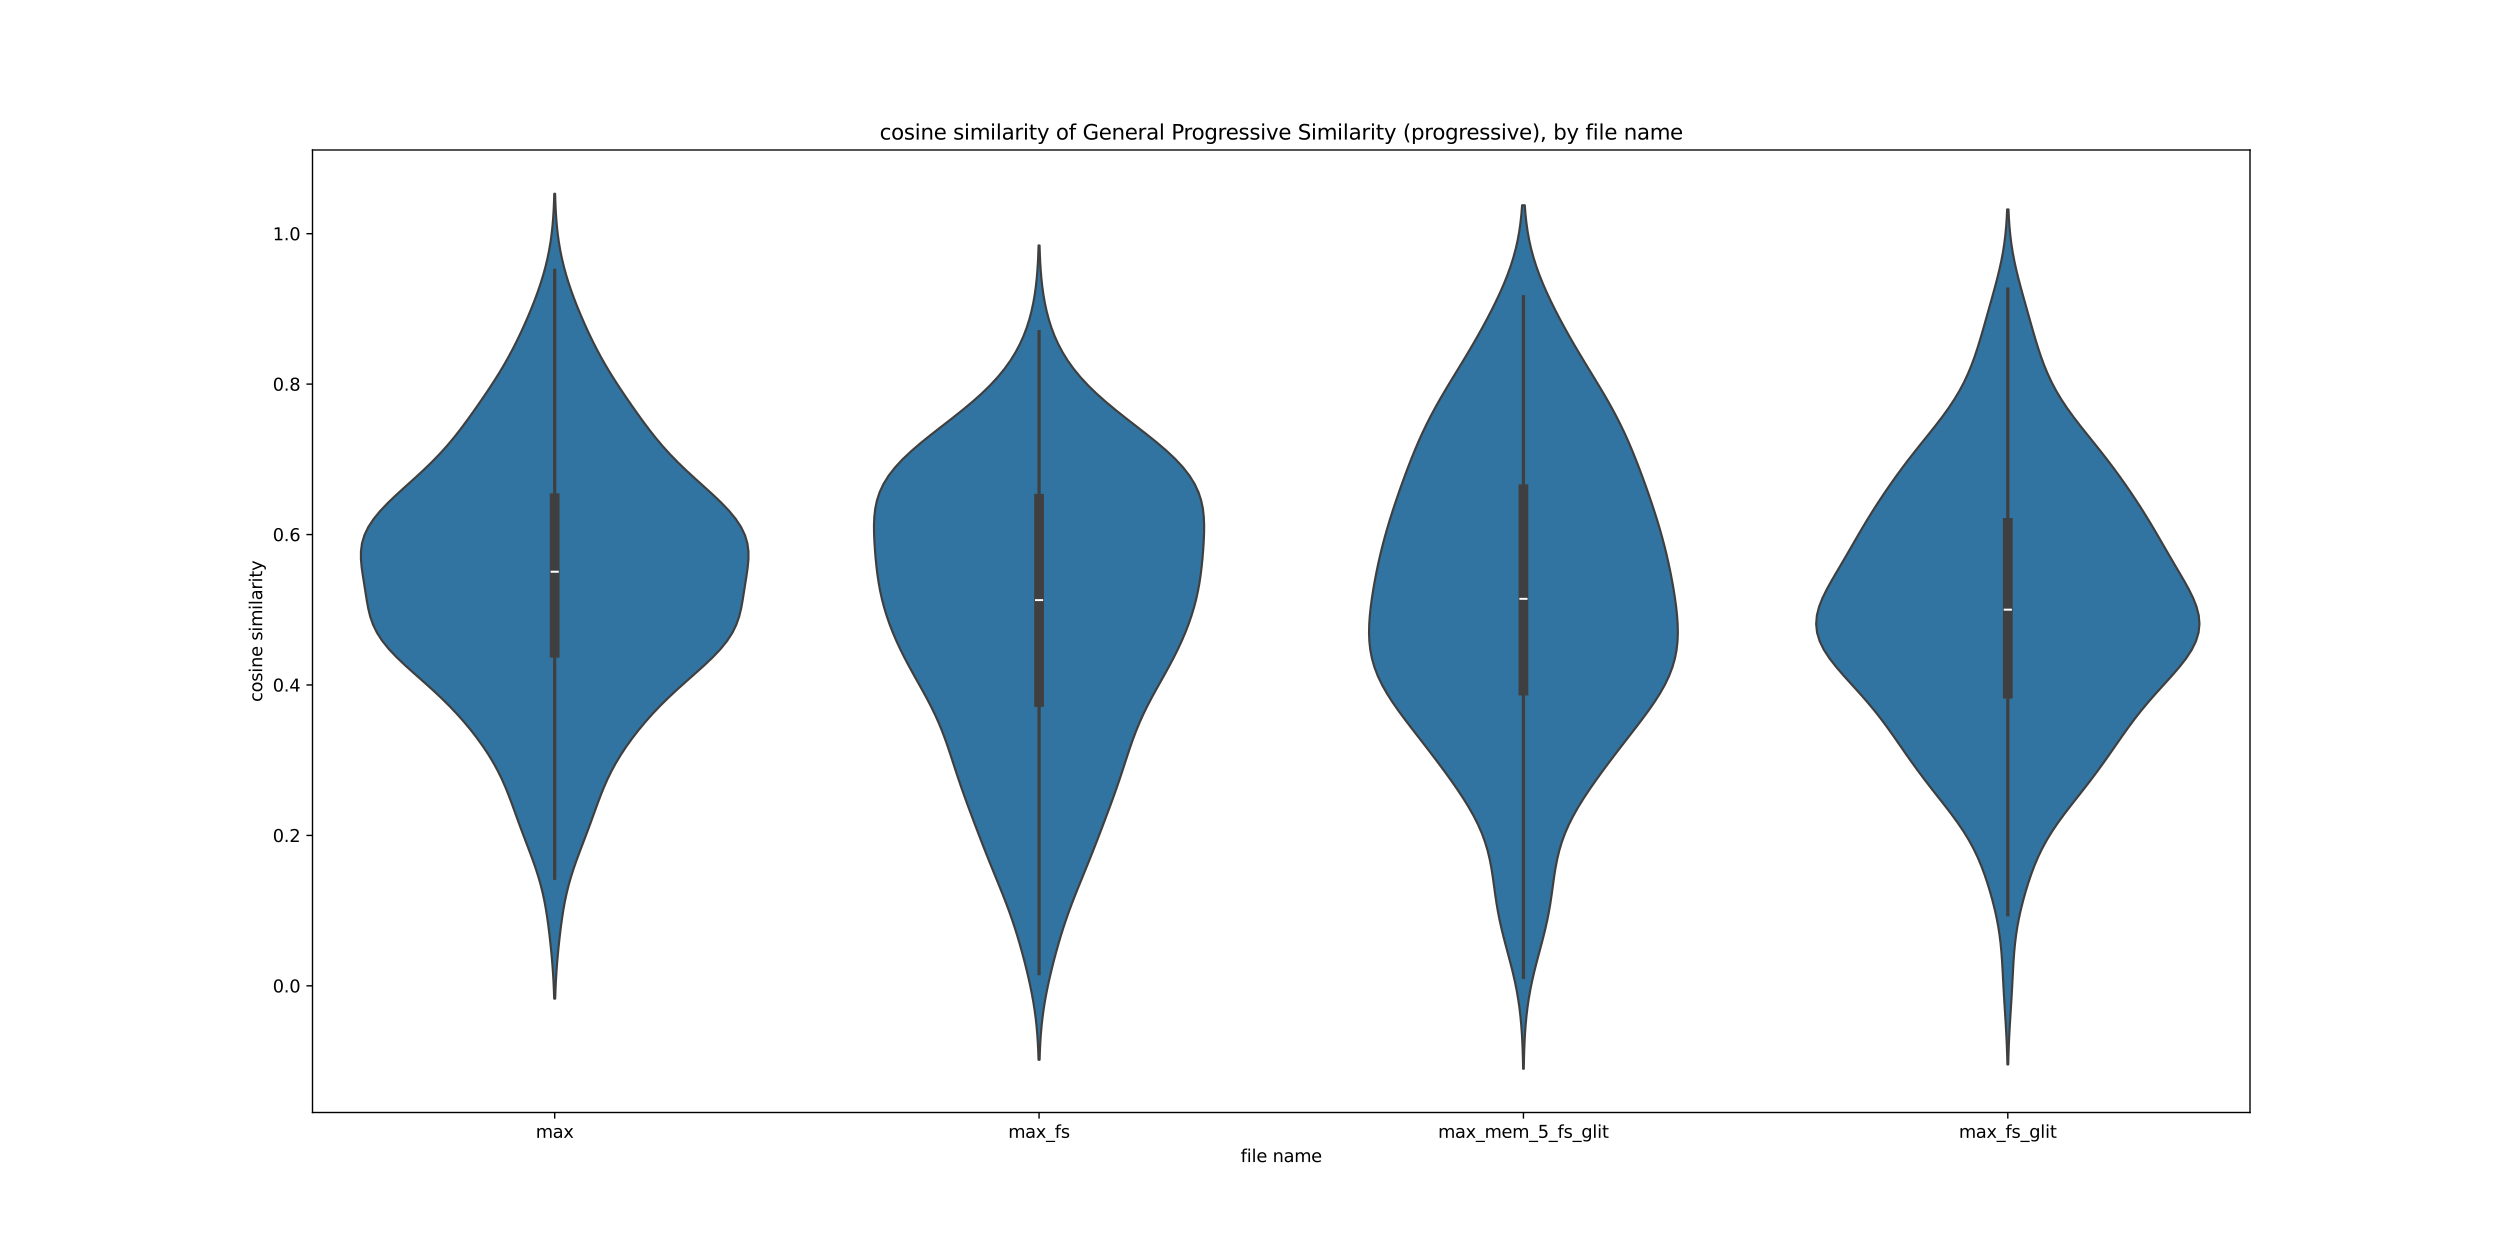 <?xml version="1.0" encoding="utf-8" standalone="no"?>
<!DOCTYPE svg PUBLIC "-//W3C//DTD SVG 1.1//EN"
  "http://www.w3.org/Graphics/SVG/1.1/DTD/svg11.dtd">
<svg xmlns:xlink="http://www.w3.org/1999/xlink" width="1440pt" height="720pt" viewBox="0 0 1440 720" xmlns="http://www.w3.org/2000/svg" version="1.1">
 <defs>
  <style type="text/css">*{stroke-linejoin: round; stroke-linecap: butt}</style>
 </defs>
 <g id="figure_1">
  <g id="patch_1">
   <path d="M 0 720 
L 1440 720 
L 1440 0 
L 0 0 
z
" style="fill: #ffffff"/>
  </g>
  <g id="axes_1">
   <g id="patch_2">
    <path d="M 180 640.8 
L 1296 640.8 
L 1296 86.4 
L 180 86.4 
z
" style="fill: #ffffff"/>
   </g>
   <g id="PolyCollection_1">
    <defs>
     <path id="m81f13f4487" d="M 319.794 -144.796 
L 319.206 -144.796 
L 319.052 -149.479 
L 318.845 -154.162 
L 318.578 -158.845 
L 318.251 -163.528 
L 317.866 -168.21 
L 317.427 -172.893 
L 316.94 -177.576 
L 316.407 -182.259 
L 315.823 -186.942 
L 315.173 -191.625 
L 314.434 -196.308 
L 313.578 -200.99 
L 312.576 -205.673 
L 311.408 -210.356 
L 310.068 -215.039 
L 308.565 -219.722 
L 306.927 -224.405 
L 305.197 -229.088 
L 303.419 -233.771 
L 301.637 -238.453 
L 299.882 -243.136 
L 298.165 -247.819 
L 296.472 -252.502 
L 294.769 -257.185 
L 293.003 -261.868 
L 291.114 -266.551 
L 289.044 -271.233 
L 286.746 -275.916 
L 284.189 -280.599 
L 281.361 -285.282 
L 278.263 -289.965 
L 274.902 -294.648 
L 271.283 -299.331 
L 267.401 -304.014 
L 263.243 -308.696 
L 258.794 -313.379 
L 254.051 -318.062 
L 249.036 -322.745 
L 243.819 -327.428 
L 238.52 -332.111 
L 233.308 -336.794 
L 228.385 -341.477 
L 223.952 -346.159 
L 220.175 -350.842 
L 217.145 -355.525 
L 214.863 -360.208 
L 213.233 -364.891 
L 212.089 -369.574 
L 211.236 -374.257 
L 210.498 -378.939 
L 209.766 -383.622 
L 209.025 -388.305 
L 208.354 -392.988 
L 207.913 -397.671 
L 207.9 -402.354 
L 208.51 -407.037 
L 209.893 -411.72 
L 212.129 -416.402 
L 215.213 -421.085 
L 219.064 -425.768 
L 223.535 -430.451 
L 228.444 -435.134 
L 233.591 -439.817 
L 238.786 -444.5 
L 243.869 -449.182 
L 248.719 -453.865 
L 253.266 -458.548 
L 257.491 -463.231 
L 261.418 -467.914 
L 265.098 -472.597 
L 268.597 -477.28 
L 271.973 -481.963 
L 275.267 -486.645 
L 278.495 -491.328 
L 281.65 -496.011 
L 284.709 -500.694 
L 287.645 -505.377 
L 290.438 -510.06 
L 293.079 -514.743 
L 295.572 -519.426 
L 297.93 -524.108 
L 300.17 -528.791 
L 302.306 -533.474 
L 304.346 -538.157 
L 306.289 -542.84 
L 308.128 -547.523 
L 309.849 -552.206 
L 311.438 -556.888 
L 312.882 -561.571 
L 314.17 -566.254 
L 315.296 -570.937 
L 316.258 -575.62 
L 317.06 -580.303 
L 317.712 -584.986 
L 318.226 -589.669 
L 318.619 -594.351 
L 318.91 -599.034 
L 319.118 -603.717 
L 319.261 -608.4 
L 319.739 -608.4 
L 319.739 -608.4 
L 319.882 -603.717 
L 320.09 -599.034 
L 320.381 -594.351 
L 320.774 -589.669 
L 321.288 -584.986 
L 321.94 -580.303 
L 322.742 -575.62 
L 323.704 -570.937 
L 324.83 -566.254 
L 326.118 -561.571 
L 327.562 -556.888 
L 329.151 -552.206 
L 330.872 -547.523 
L 332.711 -542.84 
L 334.654 -538.157 
L 336.694 -533.474 
L 338.83 -528.791 
L 341.07 -524.108 
L 343.428 -519.426 
L 345.921 -514.743 
L 348.562 -510.06 
L 351.355 -505.377 
L 354.291 -500.694 
L 357.35 -496.011 
L 360.505 -491.328 
L 363.733 -486.645 
L 367.027 -481.963 
L 370.403 -477.28 
L 373.902 -472.597 
L 377.582 -467.914 
L 381.509 -463.231 
L 385.734 -458.548 
L 390.281 -453.865 
L 395.131 -449.182 
L 400.214 -444.5 
L 405.409 -439.817 
L 410.556 -435.134 
L 415.465 -430.451 
L 419.936 -425.768 
L 423.787 -421.085 
L 426.871 -416.402 
L 429.107 -411.72 
L 430.49 -407.037 
L 431.1 -402.354 
L 431.087 -397.671 
L 430.646 -392.988 
L 429.975 -388.305 
L 429.234 -383.622 
L 428.502 -378.939 
L 427.764 -374.257 
L 426.911 -369.574 
L 425.767 -364.891 
L 424.137 -360.208 
L 421.855 -355.525 
L 418.825 -350.842 
L 415.048 -346.159 
L 410.615 -341.477 
L 405.692 -336.794 
L 400.48 -332.111 
L 395.181 -327.428 
L 389.964 -322.745 
L 384.949 -318.062 
L 380.206 -313.379 
L 375.757 -308.696 
L 371.599 -304.014 
L 367.717 -299.331 
L 364.098 -294.648 
L 360.737 -289.965 
L 357.639 -285.282 
L 354.811 -280.599 
L 352.254 -275.916 
L 349.956 -271.233 
L 347.886 -266.551 
L 345.997 -261.868 
L 344.231 -257.185 
L 342.528 -252.502 
L 340.835 -247.819 
L 339.118 -243.136 
L 337.363 -238.453 
L 335.581 -233.771 
L 333.803 -229.088 
L 332.073 -224.405 
L 330.435 -219.722 
L 328.932 -215.039 
L 327.592 -210.356 
L 326.424 -205.673 
L 325.422 -200.99 
L 324.566 -196.308 
L 323.827 -191.625 
L 323.177 -186.942 
L 322.593 -182.259 
L 322.06 -177.576 
L 321.573 -172.893 
L 321.134 -168.21 
L 320.749 -163.528 
L 320.422 -158.845 
L 320.155 -154.162 
L 319.948 -149.479 
L 319.794 -144.796 
z
" style="stroke: #3f3f3f; stroke-width: 1.25"/>
    </defs>
    <g clip-path="url(#p0439f6627b)">
     <use xlink:href="#m81f13f4487" x="0" y="720" style="fill: #3274a1; stroke: #3f3f3f; stroke-width: 1.25"/>
    </g>
   </g>
   <g id="PolyCollection_2">
    <defs>
     <path id="mec9eb7898d" d="M 598.801 -109.56 
L 598.199 -109.56 
L 598.037 -114.298 
L 597.81 -119.036 
L 597.501 -123.774 
L 597.097 -128.512 
L 596.586 -133.25 
L 595.96 -137.988 
L 595.218 -142.726 
L 594.363 -147.463 
L 593.406 -152.201 
L 592.358 -156.939 
L 591.233 -161.677 
L 590.04 -166.415 
L 588.782 -171.153 
L 587.459 -175.891 
L 586.062 -180.629 
L 584.582 -185.367 
L 583.008 -190.104 
L 581.337 -194.842 
L 579.574 -199.58 
L 577.733 -204.318 
L 575.835 -209.056 
L 573.905 -213.794 
L 571.971 -218.532 
L 570.05 -223.27 
L 568.156 -228.007 
L 566.293 -232.745 
L 564.456 -237.483 
L 562.64 -242.221 
L 560.842 -246.959 
L 559.061 -251.697 
L 557.303 -256.435 
L 555.579 -261.173 
L 553.9 -265.91 
L 552.272 -270.648 
L 550.692 -275.386 
L 549.144 -280.124 
L 547.6 -284.862 
L 546.018 -289.6 
L 544.353 -294.338 
L 542.56 -299.076 
L 540.603 -303.814 
L 538.463 -308.551 
L 536.142 -313.289 
L 533.665 -318.027 
L 531.073 -322.765 
L 528.422 -327.503 
L 525.772 -332.241 
L 523.18 -336.979 
L 520.691 -341.717 
L 518.34 -346.454 
L 516.151 -351.192 
L 514.138 -355.93 
L 512.311 -360.668 
L 510.677 -365.406 
L 509.24 -370.144 
L 508.003 -374.882 
L 506.959 -379.62 
L 506.096 -384.358 
L 505.392 -389.095 
L 504.818 -393.833 
L 504.348 -398.571 
L 503.962 -403.309 
L 503.658 -408.047 
L 503.459 -412.785 
L 503.415 -417.523 
L 503.608 -422.261 
L 504.138 -426.998 
L 505.122 -431.736 
L 506.671 -436.474 
L 508.88 -441.212 
L 511.811 -445.95 
L 515.482 -450.688 
L 519.863 -455.426 
L 524.875 -460.164 
L 530.399 -464.902 
L 536.283 -469.639 
L 542.361 -474.377 
L 548.462 -479.115 
L 554.428 -483.853 
L 560.125 -488.591 
L 565.445 -493.329 
L 570.316 -498.067 
L 574.699 -502.805 
L 578.581 -507.542 
L 581.975 -512.28 
L 584.91 -517.018 
L 587.425 -521.756 
L 589.563 -526.494 
L 591.366 -531.232 
L 592.875 -535.97 
L 594.127 -540.708 
L 595.153 -545.446 
L 595.984 -550.183 
L 596.645 -554.921 
L 597.162 -559.659 
L 597.556 -564.397 
L 597.851 -569.135 
L 598.065 -573.873 
L 598.217 -578.611 
L 598.783 -578.611 
L 598.783 -578.611 
L 598.935 -573.873 
L 599.149 -569.135 
L 599.444 -564.397 
L 599.838 -559.659 
L 600.355 -554.921 
L 601.016 -550.183 
L 601.847 -545.446 
L 602.873 -540.708 
L 604.125 -535.97 
L 605.634 -531.232 
L 607.437 -526.494 
L 609.575 -521.756 
L 612.09 -517.018 
L 615.025 -512.28 
L 618.419 -507.542 
L 622.301 -502.805 
L 626.684 -498.067 
L 631.555 -493.329 
L 636.875 -488.591 
L 642.572 -483.853 
L 648.538 -479.115 
L 654.639 -474.377 
L 660.717 -469.639 
L 666.601 -464.902 
L 672.125 -460.164 
L 677.137 -455.426 
L 681.518 -450.688 
L 685.189 -445.95 
L 688.12 -441.212 
L 690.329 -436.474 
L 691.878 -431.736 
L 692.862 -426.998 
L 693.392 -422.261 
L 693.585 -417.523 
L 693.541 -412.785 
L 693.342 -408.047 
L 693.038 -403.309 
L 692.652 -398.571 
L 692.182 -393.833 
L 691.608 -389.095 
L 690.904 -384.358 
L 690.041 -379.62 
L 688.997 -374.882 
L 687.76 -370.144 
L 686.323 -365.406 
L 684.689 -360.668 
L 682.862 -355.93 
L 680.849 -351.192 
L 678.66 -346.454 
L 676.309 -341.717 
L 673.82 -336.979 
L 671.228 -332.241 
L 668.578 -327.503 
L 665.927 -322.765 
L 663.335 -318.027 
L 660.858 -313.289 
L 658.537 -308.551 
L 656.397 -303.814 
L 654.44 -299.076 
L 652.647 -294.338 
L 650.982 -289.6 
L 649.4 -284.862 
L 647.856 -280.124 
L 646.308 -275.386 
L 644.728 -270.648 
L 643.1 -265.91 
L 641.421 -261.173 
L 639.697 -256.435 
L 637.939 -251.697 
L 636.158 -246.959 
L 634.36 -242.221 
L 632.544 -237.483 
L 630.707 -232.745 
L 628.844 -228.007 
L 626.95 -223.27 
L 625.029 -218.532 
L 623.095 -213.794 
L 621.165 -209.056 
L 619.267 -204.318 
L 617.426 -199.58 
L 615.663 -194.842 
L 613.992 -190.104 
L 612.418 -185.367 
L 610.938 -180.629 
L 609.541 -175.891 
L 608.218 -171.153 
L 606.96 -166.415 
L 605.767 -161.677 
L 604.642 -156.939 
L 603.594 -152.201 
L 602.637 -147.463 
L 601.782 -142.726 
L 601.04 -137.988 
L 600.414 -133.25 
L 599.903 -128.512 
L 599.499 -123.774 
L 599.19 -119.036 
L 598.963 -114.298 
L 598.801 -109.56 
z
" style="stroke: #3f3f3f; stroke-width: 1.25"/>
    </defs>
    <g clip-path="url(#p0439f6627b)">
     <use xlink:href="#mec9eb7898d" x="0" y="720" style="fill: #3274a1; stroke: #3f3f3f; stroke-width: 1.25"/>
    </g>
   </g>
   <g id="PolyCollection_3">
    <defs>
     <path id="mcbfe021e2b" d="M 877.685 -104.4 
L 877.315 -104.4 
L 877.215 -109.424 
L 877.073 -114.448 
L 876.873 -119.472 
L 876.602 -124.496 
L 876.242 -129.52 
L 875.776 -134.544 
L 875.185 -139.568 
L 874.457 -144.591 
L 873.585 -149.615 
L 872.569 -154.639 
L 871.421 -159.663 
L 870.167 -164.687 
L 868.843 -169.711 
L 867.497 -174.735 
L 866.179 -179.759 
L 864.938 -184.783 
L 863.812 -189.807 
L 862.821 -194.831 
L 861.966 -199.855 
L 861.219 -204.879 
L 860.53 -209.903 
L 859.832 -214.926 
L 859.044 -219.95 
L 858.085 -224.974 
L 856.88 -229.998 
L 855.371 -235.022 
L 853.522 -240.046 
L 851.32 -245.07 
L 848.779 -250.094 
L 845.93 -255.118 
L 842.818 -260.142 
L 839.493 -265.166 
L 836 -270.19 
L 832.379 -275.214 
L 828.659 -280.238 
L 824.86 -285.262 
L 821.002 -290.285 
L 817.109 -295.309 
L 813.217 -300.333 
L 809.378 -305.357 
L 805.663 -310.381 
L 802.152 -315.405 
L 798.934 -320.429 
L 796.088 -325.453 
L 793.677 -330.477 
L 791.741 -335.501 
L 790.291 -340.525 
L 789.307 -345.549 
L 788.75 -350.573 
L 788.562 -355.597 
L 788.678 -360.62 
L 789.034 -365.644 
L 789.574 -370.668 
L 790.255 -375.692 
L 791.047 -380.716 
L 791.932 -385.74 
L 792.904 -390.764 
L 793.964 -395.788 
L 795.113 -400.812 
L 796.356 -405.836 
L 797.693 -410.86 
L 799.122 -415.884 
L 800.637 -420.908 
L 802.23 -425.932 
L 803.891 -430.956 
L 805.613 -435.979 
L 807.39 -441.003 
L 809.219 -446.027 
L 811.107 -451.051 
L 813.064 -456.075 
L 815.109 -461.099 
L 817.26 -466.123 
L 819.54 -471.147 
L 821.963 -476.171 
L 824.538 -481.195 
L 827.261 -486.219 
L 830.116 -491.243 
L 833.077 -496.267 
L 836.108 -501.291 
L 839.173 -506.314 
L 842.233 -511.338 
L 845.258 -516.362 
L 848.223 -521.386 
L 851.111 -526.41 
L 853.913 -531.434 
L 856.62 -536.458 
L 859.223 -541.482 
L 861.71 -546.506 
L 864.064 -551.53 
L 866.262 -556.554 
L 868.28 -561.578 
L 870.095 -566.602 
L 871.688 -571.626 
L 873.05 -576.649 
L 874.181 -581.673 
L 875.092 -586.697 
L 875.802 -591.721 
L 876.338 -596.745 
L 876.729 -601.769 
L 878.271 -601.769 
L 878.271 -601.769 
L 878.662 -596.745 
L 879.198 -591.721 
L 879.908 -586.697 
L 880.819 -581.673 
L 881.95 -576.649 
L 883.312 -571.626 
L 884.905 -566.602 
L 886.72 -561.578 
L 888.738 -556.554 
L 890.936 -551.53 
L 893.29 -546.506 
L 895.777 -541.482 
L 898.38 -536.458 
L 901.087 -531.434 
L 903.889 -526.41 
L 906.777 -521.386 
L 909.742 -516.362 
L 912.767 -511.338 
L 915.827 -506.314 
L 918.892 -501.291 
L 921.923 -496.267 
L 924.884 -491.243 
L 927.739 -486.219 
L 930.462 -481.195 
L 933.037 -476.171 
L 935.46 -471.147 
L 937.74 -466.123 
L 939.891 -461.099 
L 941.936 -456.075 
L 943.893 -451.051 
L 945.781 -446.027 
L 947.61 -441.003 
L 949.387 -435.979 
L 951.109 -430.956 
L 952.77 -425.932 
L 954.363 -420.908 
L 955.878 -415.884 
L 957.307 -410.86 
L 958.644 -405.836 
L 959.887 -400.812 
L 961.036 -395.788 
L 962.096 -390.764 
L 963.068 -385.74 
L 963.953 -380.716 
L 964.745 -375.692 
L 965.426 -370.668 
L 965.966 -365.644 
L 966.322 -360.62 
L 966.438 -355.597 
L 966.25 -350.573 
L 965.693 -345.549 
L 964.709 -340.525 
L 963.259 -335.501 
L 961.323 -330.477 
L 958.912 -325.453 
L 956.066 -320.429 
L 952.848 -315.405 
L 949.337 -310.381 
L 945.622 -305.357 
L 941.783 -300.333 
L 937.891 -295.309 
L 933.998 -290.285 
L 930.14 -285.262 
L 926.341 -280.238 
L 922.621 -275.214 
L 919 -270.19 
L 915.507 -265.166 
L 912.182 -260.142 
L 909.07 -255.118 
L 906.221 -250.094 
L 903.68 -245.07 
L 901.478 -240.046 
L 899.629 -235.022 
L 898.12 -229.998 
L 896.915 -224.974 
L 895.956 -219.95 
L 895.168 -214.926 
L 894.47 -209.903 
L 893.781 -204.879 
L 893.034 -199.855 
L 892.179 -194.831 
L 891.188 -189.807 
L 890.062 -184.783 
L 888.821 -179.759 
L 887.503 -174.735 
L 886.157 -169.711 
L 884.833 -164.687 
L 883.579 -159.663 
L 882.431 -154.639 
L 881.415 -149.615 
L 880.543 -144.591 
L 879.815 -139.568 
L 879.224 -134.544 
L 878.758 -129.52 
L 878.398 -124.496 
L 878.127 -119.472 
L 877.927 -114.448 
L 877.785 -109.424 
L 877.685 -104.4 
z
" style="stroke: #3f3f3f; stroke-width: 1.25"/>
    </defs>
    <g clip-path="url(#p0439f6627b)">
     <use xlink:href="#mcbfe021e2b" x="0" y="720" style="fill: #3274a1; stroke: #3f3f3f; stroke-width: 1.25"/>
    </g>
   </g>
   <g id="PolyCollection_4">
    <defs>
     <path id="med9001fbf2" d="M 1156.735 -106.883 
L 1156.265 -106.883 
L 1156.139 -111.857 
L 1155.968 -116.832 
L 1155.752 -121.807 
L 1155.492 -126.781 
L 1155.199 -131.756 
L 1154.887 -136.73 
L 1154.574 -141.705 
L 1154.274 -146.68 
L 1153.995 -151.654 
L 1153.734 -156.629 
L 1153.472 -161.603 
L 1153.179 -166.578 
L 1152.816 -171.553 
L 1152.343 -176.527 
L 1151.729 -181.502 
L 1150.952 -186.476 
L 1150.007 -191.451 
L 1148.901 -196.426 
L 1147.647 -201.4 
L 1146.258 -206.375 
L 1144.733 -211.349 
L 1143.057 -216.324 
L 1141.192 -221.299 
L 1139.091 -226.273 
L 1136.701 -231.248 
L 1133.984 -236.222 
L 1130.926 -241.197 
L 1127.549 -246.172 
L 1123.908 -251.146 
L 1120.087 -256.121 
L 1116.18 -261.096 
L 1112.275 -266.07 
L 1108.442 -271.045 
L 1104.721 -276.019 
L 1101.118 -280.994 
L 1097.612 -285.969 
L 1094.158 -290.943 
L 1090.694 -295.918 
L 1087.148 -300.892 
L 1083.449 -305.867 
L 1079.538 -310.842 
L 1075.389 -315.816 
L 1071.023 -320.791 
L 1066.52 -325.765 
L 1062.02 -330.74 
L 1057.718 -335.715 
L 1053.831 -340.689 
L 1050.577 -345.664 
L 1048.137 -350.638 
L 1046.633 -355.613 
L 1046.109 -360.588 
L 1046.532 -365.562 
L 1047.797 -370.537 
L 1049.746 -375.511 
L 1052.191 -380.486 
L 1054.945 -385.461 
L 1057.848 -390.435 
L 1060.784 -395.41 
L 1063.695 -400.384 
L 1066.571 -405.359 
L 1069.44 -410.334 
L 1072.344 -415.308 
L 1075.322 -420.283 
L 1078.398 -425.257 
L 1081.581 -430.232 
L 1084.872 -435.207 
L 1088.268 -440.181 
L 1091.776 -445.156 
L 1095.405 -450.13 
L 1099.163 -455.105 
L 1103.043 -460.08 
L 1107.012 -465.054 
L 1111.013 -470.029 
L 1114.966 -475.004 
L 1118.779 -479.978 
L 1122.368 -484.953 
L 1125.667 -489.927 
L 1128.639 -494.902 
L 1131.277 -499.877 
L 1133.6 -504.851 
L 1135.647 -509.826 
L 1137.468 -514.8 
L 1139.117 -519.775 
L 1140.644 -524.75 
L 1142.097 -529.724 
L 1143.511 -534.699 
L 1144.913 -539.673 
L 1146.314 -544.648 
L 1147.708 -549.623 
L 1149.077 -554.597 
L 1150.39 -559.572 
L 1151.613 -564.546 
L 1152.71 -569.521 
L 1153.658 -574.496 
L 1154.443 -579.47 
L 1155.065 -584.445 
L 1155.537 -589.419 
L 1155.879 -594.394 
L 1156.115 -599.369 
L 1156.885 -599.369 
L 1156.885 -599.369 
L 1157.121 -594.394 
L 1157.463 -589.419 
L 1157.935 -584.445 
L 1158.557 -579.47 
L 1159.342 -574.496 
L 1160.29 -569.521 
L 1161.387 -564.546 
L 1162.61 -559.572 
L 1163.923 -554.597 
L 1165.292 -549.623 
L 1166.686 -544.648 
L 1168.087 -539.673 
L 1169.489 -534.699 
L 1170.903 -529.724 
L 1172.356 -524.75 
L 1173.883 -519.775 
L 1175.532 -514.8 
L 1177.353 -509.826 
L 1179.4 -504.851 
L 1181.723 -499.877 
L 1184.361 -494.902 
L 1187.333 -489.927 
L 1190.632 -484.953 
L 1194.221 -479.978 
L 1198.034 -475.004 
L 1201.987 -470.029 
L 1205.988 -465.054 
L 1209.957 -460.08 
L 1213.837 -455.105 
L 1217.595 -450.13 
L 1221.224 -445.156 
L 1224.732 -440.181 
L 1228.128 -435.207 
L 1231.419 -430.232 
L 1234.602 -425.257 
L 1237.678 -420.283 
L 1240.656 -415.308 
L 1243.56 -410.334 
L 1246.429 -405.359 
L 1249.305 -400.384 
L 1252.216 -395.41 
L 1255.152 -390.435 
L 1258.055 -385.461 
L 1260.809 -380.486 
L 1263.254 -375.511 
L 1265.203 -370.537 
L 1266.468 -365.562 
L 1266.891 -360.588 
L 1266.367 -355.613 
L 1264.863 -350.638 
L 1262.423 -345.664 
L 1259.169 -340.689 
L 1255.282 -335.715 
L 1250.98 -330.74 
L 1246.48 -325.765 
L 1241.977 -320.791 
L 1237.611 -315.816 
L 1233.462 -310.842 
L 1229.551 -305.867 
L 1225.852 -300.892 
L 1222.306 -295.918 
L 1218.842 -290.943 
L 1215.388 -285.969 
L 1211.882 -280.994 
L 1208.279 -276.019 
L 1204.558 -271.045 
L 1200.725 -266.07 
L 1196.82 -261.096 
L 1192.913 -256.121 
L 1189.092 -251.146 
L 1185.451 -246.172 
L 1182.074 -241.197 
L 1179.016 -236.222 
L 1176.299 -231.248 
L 1173.909 -226.273 
L 1171.808 -221.299 
L 1169.943 -216.324 
L 1168.267 -211.349 
L 1166.742 -206.375 
L 1165.353 -201.4 
L 1164.099 -196.426 
L 1162.993 -191.451 
L 1162.048 -186.476 
L 1161.271 -181.502 
L 1160.657 -176.527 
L 1160.184 -171.553 
L 1159.821 -166.578 
L 1159.528 -161.603 
L 1159.266 -156.629 
L 1159.005 -151.654 
L 1158.726 -146.68 
L 1158.426 -141.705 
L 1158.113 -136.73 
L 1157.801 -131.756 
L 1157.508 -126.781 
L 1157.248 -121.807 
L 1157.032 -116.832 
L 1156.861 -111.857 
L 1156.735 -106.883 
z
" style="stroke: #3f3f3f; stroke-width: 1.25"/>
    </defs>
    <g clip-path="url(#p0439f6627b)">
     <use xlink:href="#med9001fbf2" x="0" y="720" style="fill: #3274a1; stroke: #3f3f3f; stroke-width: 1.25"/>
    </g>
   </g>
   <g id="matplotlib.axis_1">
    <g id="xtick_1">
     <g id="line2d_1">
      <defs>
       <path id="m183d0837f0" d="M 0 0 
L 0 3.5 
" style="stroke: #000000; stroke-width: 0.8"/>
      </defs>
      <g>
       <use xlink:href="#m183d0837f0" x="319.5" y="640.8" style="stroke: #000000; stroke-width: 0.8"/>
      </g>
     </g>
     <g id="text_1">
      <!-- max -->
      <g transform="translate(308.606 655.398) scale(0.1 -0.1)">
       <defs>
        <path id="DejaVuSans-6d" d="M 3328 2828 
Q 3544 3216 3844 3400 
Q 4144 3584 4550 3584 
Q 5097 3584 5394 3201 
Q 5691 2819 5691 2113 
L 5691 0 
L 5113 0 
L 5113 2094 
Q 5113 2597 4934 2840 
Q 4756 3084 4391 3084 
Q 3944 3084 3684 2787 
Q 3425 2491 3425 1978 
L 3425 0 
L 2847 0 
L 2847 2094 
Q 2847 2600 2669 2842 
Q 2491 3084 2119 3084 
Q 1678 3084 1418 2786 
Q 1159 2488 1159 1978 
L 1159 0 
L 581 0 
L 581 3500 
L 1159 3500 
L 1159 2956 
Q 1356 3278 1631 3431 
Q 1906 3584 2284 3584 
Q 2666 3584 2933 3390 
Q 3200 3197 3328 2828 
z
" transform="scale(0.016)"/>
        <path id="DejaVuSans-61" d="M 2194 1759 
Q 1497 1759 1228 1600 
Q 959 1441 959 1056 
Q 959 750 1161 570 
Q 1363 391 1709 391 
Q 2188 391 2477 730 
Q 2766 1069 2766 1631 
L 2766 1759 
L 2194 1759 
z
M 3341 1997 
L 3341 0 
L 2766 0 
L 2766 531 
Q 2569 213 2275 61 
Q 1981 -91 1556 -91 
Q 1019 -91 701 211 
Q 384 513 384 1019 
Q 384 1609 779 1909 
Q 1175 2209 1959 2209 
L 2766 2209 
L 2766 2266 
Q 2766 2663 2505 2880 
Q 2244 3097 1772 3097 
Q 1472 3097 1187 3025 
Q 903 2953 641 2809 
L 641 3341 
Q 956 3463 1253 3523 
Q 1550 3584 1831 3584 
Q 2591 3584 2966 3190 
Q 3341 2797 3341 1997 
z
" transform="scale(0.016)"/>
        <path id="DejaVuSans-78" d="M 3513 3500 
L 2247 1797 
L 3578 0 
L 2900 0 
L 1881 1375 
L 863 0 
L 184 0 
L 1544 1831 
L 300 3500 
L 978 3500 
L 1906 2253 
L 2834 3500 
L 3513 3500 
z
" transform="scale(0.016)"/>
       </defs>
       <use xlink:href="#DejaVuSans-6d"/>
       <use xlink:href="#DejaVuSans-61" x="97.412"/>
       <use xlink:href="#DejaVuSans-78" x="158.691"/>
      </g>
     </g>
    </g>
    <g id="xtick_2">
     <g id="line2d_2">
      <g>
       <use xlink:href="#m183d0837f0" x="598.5" y="640.8" style="stroke: #000000; stroke-width: 0.8"/>
      </g>
     </g>
     <g id="text_2">
      <!-- max_fs -->
      <g transform="translate(580.741 655.398) scale(0.1 -0.1)">
       <defs>
        <path id="DejaVuSans-5f" d="M 3263 -1063 
L 3263 -1509 
L -63 -1509 
L -63 -1063 
L 3263 -1063 
z
" transform="scale(0.016)"/>
        <path id="DejaVuSans-66" d="M 2375 4863 
L 2375 4384 
L 1825 4384 
Q 1516 4384 1395 4259 
Q 1275 4134 1275 3809 
L 1275 3500 
L 2222 3500 
L 2222 3053 
L 1275 3053 
L 1275 0 
L 697 0 
L 697 3053 
L 147 3053 
L 147 3500 
L 697 3500 
L 697 3744 
Q 697 4328 969 4595 
Q 1241 4863 1831 4863 
L 2375 4863 
z
" transform="scale(0.016)"/>
        <path id="DejaVuSans-73" d="M 2834 3397 
L 2834 2853 
Q 2591 2978 2328 3040 
Q 2066 3103 1784 3103 
Q 1356 3103 1142 2972 
Q 928 2841 928 2578 
Q 928 2378 1081 2264 
Q 1234 2150 1697 2047 
L 1894 2003 
Q 2506 1872 2764 1633 
Q 3022 1394 3022 966 
Q 3022 478 2636 193 
Q 2250 -91 1575 -91 
Q 1294 -91 989 -36 
Q 684 19 347 128 
L 347 722 
Q 666 556 975 473 
Q 1284 391 1588 391 
Q 1994 391 2212 530 
Q 2431 669 2431 922 
Q 2431 1156 2273 1281 
Q 2116 1406 1581 1522 
L 1381 1569 
Q 847 1681 609 1914 
Q 372 2147 372 2553 
Q 372 3047 722 3315 
Q 1072 3584 1716 3584 
Q 2034 3584 2315 3537 
Q 2597 3491 2834 3397 
z
" transform="scale(0.016)"/>
       </defs>
       <use xlink:href="#DejaVuSans-6d"/>
       <use xlink:href="#DejaVuSans-61" x="97.412"/>
       <use xlink:href="#DejaVuSans-78" x="158.691"/>
       <use xlink:href="#DejaVuSans-5f" x="217.871"/>
       <use xlink:href="#DejaVuSans-66" x="267.871"/>
       <use xlink:href="#DejaVuSans-73" x="303.076"/>
      </g>
     </g>
    </g>
    <g id="xtick_3">
     <g id="line2d_3">
      <g>
       <use xlink:href="#m183d0837f0" x="877.5" y="640.8" style="stroke: #000000; stroke-width: 0.8"/>
      </g>
     </g>
     <g id="text_3">
      <!-- max_mem_5_fs_glit -->
      <g transform="translate(828.33 655.398) scale(0.1 -0.1)">
       <defs>
        <path id="DejaVuSans-65" d="M 3597 1894 
L 3597 1613 
L 953 1613 
Q 991 1019 1311 708 
Q 1631 397 2203 397 
Q 2534 397 2845 478 
Q 3156 559 3463 722 
L 3463 178 
Q 3153 47 2828 -22 
Q 2503 -91 2169 -91 
Q 1331 -91 842 396 
Q 353 884 353 1716 
Q 353 2575 817 3079 
Q 1281 3584 2069 3584 
Q 2775 3584 3186 3129 
Q 3597 2675 3597 1894 
z
M 3022 2063 
Q 3016 2534 2758 2815 
Q 2500 3097 2075 3097 
Q 1594 3097 1305 2825 
Q 1016 2553 972 2059 
L 3022 2063 
z
" transform="scale(0.016)"/>
        <path id="DejaVuSans-35" d="M 691 4666 
L 3169 4666 
L 3169 4134 
L 1269 4134 
L 1269 2991 
Q 1406 3038 1543 3061 
Q 1681 3084 1819 3084 
Q 2600 3084 3056 2656 
Q 3513 2228 3513 1497 
Q 3513 744 3044 326 
Q 2575 -91 1722 -91 
Q 1428 -91 1123 -41 
Q 819 9 494 109 
L 494 744 
Q 775 591 1075 516 
Q 1375 441 1709 441 
Q 2250 441 2565 725 
Q 2881 1009 2881 1497 
Q 2881 1984 2565 2268 
Q 2250 2553 1709 2553 
Q 1456 2553 1204 2497 
Q 953 2441 691 2322 
L 691 4666 
z
" transform="scale(0.016)"/>
        <path id="DejaVuSans-67" d="M 2906 1791 
Q 2906 2416 2648 2759 
Q 2391 3103 1925 3103 
Q 1463 3103 1205 2759 
Q 947 2416 947 1791 
Q 947 1169 1205 825 
Q 1463 481 1925 481 
Q 2391 481 2648 825 
Q 2906 1169 2906 1791 
z
M 3481 434 
Q 3481 -459 3084 -895 
Q 2688 -1331 1869 -1331 
Q 1566 -1331 1297 -1286 
Q 1028 -1241 775 -1147 
L 775 -588 
Q 1028 -725 1275 -790 
Q 1522 -856 1778 -856 
Q 2344 -856 2625 -561 
Q 2906 -266 2906 331 
L 2906 616 
Q 2728 306 2450 153 
Q 2172 0 1784 0 
Q 1141 0 747 490 
Q 353 981 353 1791 
Q 353 2603 747 3093 
Q 1141 3584 1784 3584 
Q 2172 3584 2450 3431 
Q 2728 3278 2906 2969 
L 2906 3500 
L 3481 3500 
L 3481 434 
z
" transform="scale(0.016)"/>
        <path id="DejaVuSans-6c" d="M 603 4863 
L 1178 4863 
L 1178 0 
L 603 0 
L 603 4863 
z
" transform="scale(0.016)"/>
        <path id="DejaVuSans-69" d="M 603 3500 
L 1178 3500 
L 1178 0 
L 603 0 
L 603 3500 
z
M 603 4863 
L 1178 4863 
L 1178 4134 
L 603 4134 
L 603 4863 
z
" transform="scale(0.016)"/>
        <path id="DejaVuSans-74" d="M 1172 4494 
L 1172 3500 
L 2356 3500 
L 2356 3053 
L 1172 3053 
L 1172 1153 
Q 1172 725 1289 603 
Q 1406 481 1766 481 
L 2356 481 
L 2356 0 
L 1766 0 
Q 1100 0 847 248 
Q 594 497 594 1153 
L 594 3053 
L 172 3053 
L 172 3500 
L 594 3500 
L 594 4494 
L 1172 4494 
z
" transform="scale(0.016)"/>
       </defs>
       <use xlink:href="#DejaVuSans-6d"/>
       <use xlink:href="#DejaVuSans-61" x="97.412"/>
       <use xlink:href="#DejaVuSans-78" x="158.691"/>
       <use xlink:href="#DejaVuSans-5f" x="217.871"/>
       <use xlink:href="#DejaVuSans-6d" x="267.871"/>
       <use xlink:href="#DejaVuSans-65" x="365.283"/>
       <use xlink:href="#DejaVuSans-6d" x="426.807"/>
       <use xlink:href="#DejaVuSans-5f" x="524.219"/>
       <use xlink:href="#DejaVuSans-35" x="574.219"/>
       <use xlink:href="#DejaVuSans-5f" x="637.842"/>
       <use xlink:href="#DejaVuSans-66" x="687.842"/>
       <use xlink:href="#DejaVuSans-73" x="723.047"/>
       <use xlink:href="#DejaVuSans-5f" x="775.146"/>
       <use xlink:href="#DejaVuSans-67" x="825.146"/>
       <use xlink:href="#DejaVuSans-6c" x="888.623"/>
       <use xlink:href="#DejaVuSans-69" x="916.406"/>
       <use xlink:href="#DejaVuSans-74" x="944.189"/>
      </g>
     </g>
    </g>
    <g id="xtick_4">
     <g id="line2d_4">
      <g>
       <use xlink:href="#m183d0837f0" x="1156.5" y="640.8" style="stroke: #000000; stroke-width: 0.8"/>
      </g>
     </g>
     <g id="text_4">
      <!-- max_fs_glit -->
      <g transform="translate(1128.329 655.398) scale(0.1 -0.1)">
       <use xlink:href="#DejaVuSans-6d"/>
       <use xlink:href="#DejaVuSans-61" x="97.412"/>
       <use xlink:href="#DejaVuSans-78" x="158.691"/>
       <use xlink:href="#DejaVuSans-5f" x="217.871"/>
       <use xlink:href="#DejaVuSans-66" x="267.871"/>
       <use xlink:href="#DejaVuSans-73" x="303.076"/>
       <use xlink:href="#DejaVuSans-5f" x="355.176"/>
       <use xlink:href="#DejaVuSans-67" x="405.176"/>
       <use xlink:href="#DejaVuSans-6c" x="468.652"/>
       <use xlink:href="#DejaVuSans-69" x="496.436"/>
       <use xlink:href="#DejaVuSans-74" x="524.219"/>
      </g>
     </g>
    </g>
    <g id="text_5">
     <!-- file name -->
     <g transform="translate(714.616 669.355) scale(0.1 -0.1)">
      <defs>
       <path id="DejaVuSans-20" transform="scale(0.016)"/>
       <path id="DejaVuSans-6e" d="M 3513 2113 
L 3513 0 
L 2938 0 
L 2938 2094 
Q 2938 2591 2744 2837 
Q 2550 3084 2163 3084 
Q 1697 3084 1428 2787 
Q 1159 2491 1159 1978 
L 1159 0 
L 581 0 
L 581 3500 
L 1159 3500 
L 1159 2956 
Q 1366 3272 1645 3428 
Q 1925 3584 2291 3584 
Q 2894 3584 3203 3211 
Q 3513 2838 3513 2113 
z
" transform="scale(0.016)"/>
      </defs>
      <use xlink:href="#DejaVuSans-66"/>
      <use xlink:href="#DejaVuSans-69" x="35.205"/>
      <use xlink:href="#DejaVuSans-6c" x="62.988"/>
      <use xlink:href="#DejaVuSans-65" x="90.771"/>
      <use xlink:href="#DejaVuSans-20" x="152.295"/>
      <use xlink:href="#DejaVuSans-6e" x="184.082"/>
      <use xlink:href="#DejaVuSans-61" x="247.461"/>
      <use xlink:href="#DejaVuSans-6d" x="308.74"/>
      <use xlink:href="#DejaVuSans-65" x="406.152"/>
     </g>
    </g>
   </g>
   <g id="matplotlib.axis_2">
    <g id="ytick_1">
     <g id="line2d_5">
      <defs>
       <path id="m5dcf8f5623" d="M 0 0 
L -3.5 0 
" style="stroke: #000000; stroke-width: 0.8"/>
      </defs>
      <g>
       <use xlink:href="#m5dcf8f5623" x="180" y="567.846" style="stroke: #000000; stroke-width: 0.8"/>
      </g>
     </g>
     <g id="text_6">
      <!-- 0.0 -->
      <g transform="translate(157.097 571.645) scale(0.1 -0.1)">
       <defs>
        <path id="DejaVuSans-30" d="M 2034 4250 
Q 1547 4250 1301 3770 
Q 1056 3291 1056 2328 
Q 1056 1369 1301 889 
Q 1547 409 2034 409 
Q 2525 409 2770 889 
Q 3016 1369 3016 2328 
Q 3016 3291 2770 3770 
Q 2525 4250 2034 4250 
z
M 2034 4750 
Q 2819 4750 3233 4129 
Q 3647 3509 3647 2328 
Q 3647 1150 3233 529 
Q 2819 -91 2034 -91 
Q 1250 -91 836 529 
Q 422 1150 422 2328 
Q 422 3509 836 4129 
Q 1250 4750 2034 4750 
z
" transform="scale(0.016)"/>
        <path id="DejaVuSans-2e" d="M 684 794 
L 1344 794 
L 1344 0 
L 684 0 
L 684 794 
z
" transform="scale(0.016)"/>
       </defs>
       <use xlink:href="#DejaVuSans-30"/>
       <use xlink:href="#DejaVuSans-2e" x="63.623"/>
       <use xlink:href="#DejaVuSans-30" x="95.41"/>
      </g>
     </g>
    </g>
    <g id="ytick_2">
     <g id="line2d_6">
      <g>
       <use xlink:href="#m5dcf8f5623" x="180" y="481.196" style="stroke: #000000; stroke-width: 0.8"/>
      </g>
     </g>
     <g id="text_7">
      <!-- 0.2 -->
      <g transform="translate(157.097 484.995) scale(0.1 -0.1)">
       <defs>
        <path id="DejaVuSans-32" d="M 1228 531 
L 3431 531 
L 3431 0 
L 469 0 
L 469 531 
Q 828 903 1448 1529 
Q 2069 2156 2228 2338 
Q 2531 2678 2651 2914 
Q 2772 3150 2772 3378 
Q 2772 3750 2511 3984 
Q 2250 4219 1831 4219 
Q 1534 4219 1204 4116 
Q 875 4013 500 3803 
L 500 4441 
Q 881 4594 1212 4672 
Q 1544 4750 1819 4750 
Q 2544 4750 2975 4387 
Q 3406 4025 3406 3419 
Q 3406 3131 3298 2873 
Q 3191 2616 2906 2266 
Q 2828 2175 2409 1742 
Q 1991 1309 1228 531 
z
" transform="scale(0.016)"/>
       </defs>
       <use xlink:href="#DejaVuSans-30"/>
       <use xlink:href="#DejaVuSans-2e" x="63.623"/>
       <use xlink:href="#DejaVuSans-32" x="95.41"/>
      </g>
     </g>
    </g>
    <g id="ytick_3">
     <g id="line2d_7">
      <g>
       <use xlink:href="#m5dcf8f5623" x="180" y="394.545" style="stroke: #000000; stroke-width: 0.8"/>
      </g>
     </g>
     <g id="text_8">
      <!-- 0.4 -->
      <g transform="translate(157.097 398.344) scale(0.1 -0.1)">
       <defs>
        <path id="DejaVuSans-34" d="M 2419 4116 
L 825 1625 
L 2419 1625 
L 2419 4116 
z
M 2253 4666 
L 3047 4666 
L 3047 1625 
L 3713 1625 
L 3713 1100 
L 3047 1100 
L 3047 0 
L 2419 0 
L 2419 1100 
L 313 1100 
L 313 1709 
L 2253 4666 
z
" transform="scale(0.016)"/>
       </defs>
       <use xlink:href="#DejaVuSans-30"/>
       <use xlink:href="#DejaVuSans-2e" x="63.623"/>
       <use xlink:href="#DejaVuSans-34" x="95.41"/>
      </g>
     </g>
    </g>
    <g id="ytick_4">
     <g id="line2d_8">
      <g>
       <use xlink:href="#m5dcf8f5623" x="180" y="307.895" style="stroke: #000000; stroke-width: 0.8"/>
      </g>
     </g>
     <g id="text_9">
      <!-- 0.6 -->
      <g transform="translate(157.097 311.694) scale(0.1 -0.1)">
       <defs>
        <path id="DejaVuSans-36" d="M 2113 2584 
Q 1688 2584 1439 2293 
Q 1191 2003 1191 1497 
Q 1191 994 1439 701 
Q 1688 409 2113 409 
Q 2538 409 2786 701 
Q 3034 994 3034 1497 
Q 3034 2003 2786 2293 
Q 2538 2584 2113 2584 
z
M 3366 4563 
L 3366 3988 
Q 3128 4100 2886 4159 
Q 2644 4219 2406 4219 
Q 1781 4219 1451 3797 
Q 1122 3375 1075 2522 
Q 1259 2794 1537 2939 
Q 1816 3084 2150 3084 
Q 2853 3084 3261 2657 
Q 3669 2231 3669 1497 
Q 3669 778 3244 343 
Q 2819 -91 2113 -91 
Q 1303 -91 875 529 
Q 447 1150 447 2328 
Q 447 3434 972 4092 
Q 1497 4750 2381 4750 
Q 2619 4750 2861 4703 
Q 3103 4656 3366 4563 
z
" transform="scale(0.016)"/>
       </defs>
       <use xlink:href="#DejaVuSans-30"/>
       <use xlink:href="#DejaVuSans-2e" x="63.623"/>
       <use xlink:href="#DejaVuSans-36" x="95.41"/>
      </g>
     </g>
    </g>
    <g id="ytick_5">
     <g id="line2d_9">
      <g>
       <use xlink:href="#m5dcf8f5623" x="180" y="221.244" style="stroke: #000000; stroke-width: 0.8"/>
      </g>
     </g>
     <g id="text_10">
      <!-- 0.8 -->
      <g transform="translate(157.097 225.044) scale(0.1 -0.1)">
       <defs>
        <path id="DejaVuSans-38" d="M 2034 2216 
Q 1584 2216 1326 1975 
Q 1069 1734 1069 1313 
Q 1069 891 1326 650 
Q 1584 409 2034 409 
Q 2484 409 2743 651 
Q 3003 894 3003 1313 
Q 3003 1734 2745 1975 
Q 2488 2216 2034 2216 
z
M 1403 2484 
Q 997 2584 770 2862 
Q 544 3141 544 3541 
Q 544 4100 942 4425 
Q 1341 4750 2034 4750 
Q 2731 4750 3128 4425 
Q 3525 4100 3525 3541 
Q 3525 3141 3298 2862 
Q 3072 2584 2669 2484 
Q 3125 2378 3379 2068 
Q 3634 1759 3634 1313 
Q 3634 634 3220 271 
Q 2806 -91 2034 -91 
Q 1263 -91 848 271 
Q 434 634 434 1313 
Q 434 1759 690 2068 
Q 947 2378 1403 2484 
z
M 1172 3481 
Q 1172 3119 1398 2916 
Q 1625 2713 2034 2713 
Q 2441 2713 2670 2916 
Q 2900 3119 2900 3481 
Q 2900 3844 2670 4047 
Q 2441 4250 2034 4250 
Q 1625 4250 1398 4047 
Q 1172 3844 1172 3481 
z
" transform="scale(0.016)"/>
       </defs>
       <use xlink:href="#DejaVuSans-30"/>
       <use xlink:href="#DejaVuSans-2e" x="63.623"/>
       <use xlink:href="#DejaVuSans-38" x="95.41"/>
      </g>
     </g>
    </g>
    <g id="ytick_6">
     <g id="line2d_10">
      <g>
       <use xlink:href="#m5dcf8f5623" x="180" y="134.594" style="stroke: #000000; stroke-width: 0.8"/>
      </g>
     </g>
     <g id="text_11">
      <!-- 1.0 -->
      <g transform="translate(157.097 138.393) scale(0.1 -0.1)">
       <defs>
        <path id="DejaVuSans-31" d="M 794 531 
L 1825 531 
L 1825 4091 
L 703 3866 
L 703 4441 
L 1819 4666 
L 2450 4666 
L 2450 531 
L 3481 531 
L 3481 0 
L 794 0 
L 794 531 
z
" transform="scale(0.016)"/>
       </defs>
       <use xlink:href="#DejaVuSans-31"/>
       <use xlink:href="#DejaVuSans-2e" x="63.623"/>
       <use xlink:href="#DejaVuSans-30" x="95.41"/>
      </g>
     </g>
    </g>
    <g id="text_12">
     <!-- cosine similarity -->
     <g transform="translate(151.017 404.307) rotate(-90) scale(0.1 -0.1)">
      <defs>
       <path id="DejaVuSans-63" d="M 3122 3366 
L 3122 2828 
Q 2878 2963 2633 3030 
Q 2388 3097 2138 3097 
Q 1578 3097 1268 2742 
Q 959 2388 959 1747 
Q 959 1106 1268 751 
Q 1578 397 2138 397 
Q 2388 397 2633 464 
Q 2878 531 3122 666 
L 3122 134 
Q 2881 22 2623 -34 
Q 2366 -91 2075 -91 
Q 1284 -91 818 406 
Q 353 903 353 1747 
Q 353 2603 823 3093 
Q 1294 3584 2113 3584 
Q 2378 3584 2631 3529 
Q 2884 3475 3122 3366 
z
" transform="scale(0.016)"/>
       <path id="DejaVuSans-6f" d="M 1959 3097 
Q 1497 3097 1228 2736 
Q 959 2375 959 1747 
Q 959 1119 1226 758 
Q 1494 397 1959 397 
Q 2419 397 2687 759 
Q 2956 1122 2956 1747 
Q 2956 2369 2687 2733 
Q 2419 3097 1959 3097 
z
M 1959 3584 
Q 2709 3584 3137 3096 
Q 3566 2609 3566 1747 
Q 3566 888 3137 398 
Q 2709 -91 1959 -91 
Q 1206 -91 779 398 
Q 353 888 353 1747 
Q 353 2609 779 3096 
Q 1206 3584 1959 3584 
z
" transform="scale(0.016)"/>
       <path id="DejaVuSans-72" d="M 2631 2963 
Q 2534 3019 2420 3045 
Q 2306 3072 2169 3072 
Q 1681 3072 1420 2755 
Q 1159 2438 1159 1844 
L 1159 0 
L 581 0 
L 581 3500 
L 1159 3500 
L 1159 2956 
Q 1341 3275 1631 3429 
Q 1922 3584 2338 3584 
Q 2397 3584 2469 3576 
Q 2541 3569 2628 3553 
L 2631 2963 
z
" transform="scale(0.016)"/>
       <path id="DejaVuSans-79" d="M 2059 -325 
Q 1816 -950 1584 -1140 
Q 1353 -1331 966 -1331 
L 506 -1331 
L 506 -850 
L 844 -850 
Q 1081 -850 1212 -737 
Q 1344 -625 1503 -206 
L 1606 56 
L 191 3500 
L 800 3500 
L 1894 763 
L 2988 3500 
L 3597 3500 
L 2059 -325 
z
" transform="scale(0.016)"/>
      </defs>
      <use xlink:href="#DejaVuSans-63"/>
      <use xlink:href="#DejaVuSans-6f" x="54.98"/>
      <use xlink:href="#DejaVuSans-73" x="116.162"/>
      <use xlink:href="#DejaVuSans-69" x="168.262"/>
      <use xlink:href="#DejaVuSans-6e" x="196.045"/>
      <use xlink:href="#DejaVuSans-65" x="259.424"/>
      <use xlink:href="#DejaVuSans-20" x="320.947"/>
      <use xlink:href="#DejaVuSans-73" x="352.734"/>
      <use xlink:href="#DejaVuSans-69" x="404.834"/>
      <use xlink:href="#DejaVuSans-6d" x="432.617"/>
      <use xlink:href="#DejaVuSans-69" x="530.029"/>
      <use xlink:href="#DejaVuSans-6c" x="557.812"/>
      <use xlink:href="#DejaVuSans-61" x="585.596"/>
      <use xlink:href="#DejaVuSans-72" x="646.875"/>
      <use xlink:href="#DejaVuSans-69" x="687.988"/>
      <use xlink:href="#DejaVuSans-74" x="715.771"/>
      <use xlink:href="#DejaVuSans-79" x="754.98"/>
     </g>
    </g>
   </g>
   <g id="line2d_11">
    <path d="M 319.5 505.865 
L 319.5 155.725 
" clip-path="url(#p0439f6627b)" style="fill: none; stroke: #3f3f3f; stroke-width: 1.875; stroke-linecap: square"/>
   </g>
   <g id="line2d_12">
    <path d="M 319.5 375.953 
L 319.5 286.976 
" clip-path="url(#p0439f6627b)" style="fill: none; stroke: #3f3f3f; stroke-width: 5.625; stroke-linecap: square"/>
   </g>
   <g id="line2d_13">
    <path d="M 319.5 329.323 
" clip-path="url(#p0439f6627b)" style="fill: none; stroke: #3f3f3f; stroke-width: 1.5; stroke-linecap: square"/>
    <defs>
     <path id="m92e24af606" d="M 2.344 0 
L -2.344 -0 
" style="stroke: #ffffff; stroke-width: 1.125"/>
    </defs>
    <g clip-path="url(#p0439f6627b)">
     <use xlink:href="#m92e24af606" x="319.5" y="329.323" style="fill: #ffffff; stroke: #ffffff; stroke-width: 1.125"/>
    </g>
   </g>
   <g id="line2d_14">
    <path d="M 598.5 560.821 
L 598.5 191.008 
" clip-path="url(#p0439f6627b)" style="fill: none; stroke: #3f3f3f; stroke-width: 1.875; stroke-linecap: square"/>
   </g>
   <g id="line2d_15">
    <path d="M 598.5 404.337 
L 598.5 287.293 
" clip-path="url(#p0439f6627b)" style="fill: none; stroke: #3f3f3f; stroke-width: 5.625; stroke-linecap: square"/>
   </g>
   <g id="line2d_16">
    <path d="M 598.5 345.654 
" clip-path="url(#p0439f6627b)" style="fill: none; stroke: #3f3f3f; stroke-width: 1.5; stroke-linecap: square"/>
    <g clip-path="url(#p0439f6627b)">
     <use xlink:href="#m92e24af606" x="598.5" y="345.654" style="fill: #ffffff; stroke: #ffffff; stroke-width: 1.125"/>
    </g>
   </g>
   <g id="line2d_17">
    <path d="M 877.5 562.915 
L 877.5 170.916 
" clip-path="url(#p0439f6627b)" style="fill: none; stroke: #3f3f3f; stroke-width: 1.875; stroke-linecap: square"/>
   </g>
   <g id="line2d_18">
    <path d="M 877.5 397.761 
L 877.5 281.809 
" clip-path="url(#p0439f6627b)" style="fill: none; stroke: #3f3f3f; stroke-width: 5.625; stroke-linecap: square"/>
   </g>
   <g id="line2d_19">
    <path d="M 877.5 344.931 
" clip-path="url(#p0439f6627b)" style="fill: none; stroke: #3f3f3f; stroke-width: 1.5; stroke-linecap: square"/>
    <g clip-path="url(#p0439f6627b)">
     <use xlink:href="#m92e24af606" x="877.5" y="344.931" style="fill: #ffffff; stroke: #ffffff; stroke-width: 1.125"/>
    </g>
   </g>
   <g id="line2d_20">
    <path d="M 1156.5 526.869 
L 1156.5 166.475 
" clip-path="url(#p0439f6627b)" style="fill: none; stroke: #3f3f3f; stroke-width: 1.875; stroke-linecap: square"/>
   </g>
   <g id="line2d_21">
    <path d="M 1156.5 399.534 
L 1156.5 301.165 
" clip-path="url(#p0439f6627b)" style="fill: none; stroke: #3f3f3f; stroke-width: 5.625; stroke-linecap: square"/>
   </g>
   <g id="line2d_22">
    <path d="M 1156.5 351.164 
" clip-path="url(#p0439f6627b)" style="fill: none; stroke: #3f3f3f; stroke-width: 1.5; stroke-linecap: square"/>
    <g clip-path="url(#p0439f6627b)">
     <use xlink:href="#m92e24af606" x="1156.5" y="351.164" style="fill: #ffffff; stroke: #ffffff; stroke-width: 1.125"/>
    </g>
   </g>
   <g id="patch_3">
    <path d="M 180 640.8 
L 180 86.4 
" style="fill: none; stroke: #000000; stroke-width: 0.8; stroke-linejoin: miter; stroke-linecap: square"/>
   </g>
   <g id="patch_4">
    <path d="M 1296 640.8 
L 1296 86.4 
" style="fill: none; stroke: #000000; stroke-width: 0.8; stroke-linejoin: miter; stroke-linecap: square"/>
   </g>
   <g id="patch_5">
    <path d="M 180 640.8 
L 1296 640.8 
" style="fill: none; stroke: #000000; stroke-width: 0.8; stroke-linejoin: miter; stroke-linecap: square"/>
   </g>
   <g id="patch_6">
    <path d="M 180 86.4 
L 1296 86.4 
" style="fill: none; stroke: #000000; stroke-width: 0.8; stroke-linejoin: miter; stroke-linecap: square"/>
   </g>
   <g id="text_13">
    <!-- cosine similarity of General Progressive Similarity (progressive), by file name -->
    <g transform="translate(506.682 80.4) scale(0.12 -0.12)">
     <defs>
      <path id="DejaVuSans-47" d="M 3809 666 
L 3809 1919 
L 2778 1919 
L 2778 2438 
L 4434 2438 
L 4434 434 
Q 4069 175 3628 42 
Q 3188 -91 2688 -91 
Q 1594 -91 976 548 
Q 359 1188 359 2328 
Q 359 3472 976 4111 
Q 1594 4750 2688 4750 
Q 3144 4750 3555 4637 
Q 3966 4525 4313 4306 
L 4313 3634 
Q 3963 3931 3569 4081 
Q 3175 4231 2741 4231 
Q 1884 4231 1454 3753 
Q 1025 3275 1025 2328 
Q 1025 1384 1454 906 
Q 1884 428 2741 428 
Q 3075 428 3337 486 
Q 3600 544 3809 666 
z
" transform="scale(0.016)"/>
      <path id="DejaVuSans-50" d="M 1259 4147 
L 1259 2394 
L 2053 2394 
Q 2494 2394 2734 2622 
Q 2975 2850 2975 3272 
Q 2975 3691 2734 3919 
Q 2494 4147 2053 4147 
L 1259 4147 
z
M 628 4666 
L 2053 4666 
Q 2838 4666 3239 4311 
Q 3641 3956 3641 3272 
Q 3641 2581 3239 2228 
Q 2838 1875 2053 1875 
L 1259 1875 
L 1259 0 
L 628 0 
L 628 4666 
z
" transform="scale(0.016)"/>
      <path id="DejaVuSans-76" d="M 191 3500 
L 800 3500 
L 1894 563 
L 2988 3500 
L 3597 3500 
L 2284 0 
L 1503 0 
L 191 3500 
z
" transform="scale(0.016)"/>
      <path id="DejaVuSans-53" d="M 3425 4513 
L 3425 3897 
Q 3066 4069 2747 4153 
Q 2428 4238 2131 4238 
Q 1616 4238 1336 4038 
Q 1056 3838 1056 3469 
Q 1056 3159 1242 3001 
Q 1428 2844 1947 2747 
L 2328 2669 
Q 3034 2534 3370 2195 
Q 3706 1856 3706 1288 
Q 3706 609 3251 259 
Q 2797 -91 1919 -91 
Q 1588 -91 1214 -16 
Q 841 59 441 206 
L 441 856 
Q 825 641 1194 531 
Q 1563 422 1919 422 
Q 2459 422 2753 634 
Q 3047 847 3047 1241 
Q 3047 1584 2836 1778 
Q 2625 1972 2144 2069 
L 1759 2144 
Q 1053 2284 737 2584 
Q 422 2884 422 3419 
Q 422 4038 858 4394 
Q 1294 4750 2059 4750 
Q 2388 4750 2728 4690 
Q 3069 4631 3425 4513 
z
" transform="scale(0.016)"/>
      <path id="DejaVuSans-28" d="M 1984 4856 
Q 1566 4138 1362 3434 
Q 1159 2731 1159 2009 
Q 1159 1288 1364 580 
Q 1569 -128 1984 -844 
L 1484 -844 
Q 1016 -109 783 600 
Q 550 1309 550 2009 
Q 550 2706 781 3412 
Q 1013 4119 1484 4856 
L 1984 4856 
z
" transform="scale(0.016)"/>
      <path id="DejaVuSans-70" d="M 1159 525 
L 1159 -1331 
L 581 -1331 
L 581 3500 
L 1159 3500 
L 1159 2969 
Q 1341 3281 1617 3432 
Q 1894 3584 2278 3584 
Q 2916 3584 3314 3078 
Q 3713 2572 3713 1747 
Q 3713 922 3314 415 
Q 2916 -91 2278 -91 
Q 1894 -91 1617 61 
Q 1341 213 1159 525 
z
M 3116 1747 
Q 3116 2381 2855 2742 
Q 2594 3103 2138 3103 
Q 1681 3103 1420 2742 
Q 1159 2381 1159 1747 
Q 1159 1113 1420 752 
Q 1681 391 2138 391 
Q 2594 391 2855 752 
Q 3116 1113 3116 1747 
z
" transform="scale(0.016)"/>
      <path id="DejaVuSans-29" d="M 513 4856 
L 1013 4856 
Q 1481 4119 1714 3412 
Q 1947 2706 1947 2009 
Q 1947 1309 1714 600 
Q 1481 -109 1013 -844 
L 513 -844 
Q 928 -128 1133 580 
Q 1338 1288 1338 2009 
Q 1338 2731 1133 3434 
Q 928 4138 513 4856 
z
" transform="scale(0.016)"/>
      <path id="DejaVuSans-2c" d="M 750 794 
L 1409 794 
L 1409 256 
L 897 -744 
L 494 -744 
L 750 256 
L 750 794 
z
" transform="scale(0.016)"/>
      <path id="DejaVuSans-62" d="M 3116 1747 
Q 3116 2381 2855 2742 
Q 2594 3103 2138 3103 
Q 1681 3103 1420 2742 
Q 1159 2381 1159 1747 
Q 1159 1113 1420 752 
Q 1681 391 2138 391 
Q 2594 391 2855 752 
Q 3116 1113 3116 1747 
z
M 1159 2969 
Q 1341 3281 1617 3432 
Q 1894 3584 2278 3584 
Q 2916 3584 3314 3078 
Q 3713 2572 3713 1747 
Q 3713 922 3314 415 
Q 2916 -91 2278 -91 
Q 1894 -91 1617 61 
Q 1341 213 1159 525 
L 1159 0 
L 581 0 
L 581 4863 
L 1159 4863 
L 1159 2969 
z
" transform="scale(0.016)"/>
     </defs>
     <use xlink:href="#DejaVuSans-63"/>
     <use xlink:href="#DejaVuSans-6f" x="54.98"/>
     <use xlink:href="#DejaVuSans-73" x="116.162"/>
     <use xlink:href="#DejaVuSans-69" x="168.262"/>
     <use xlink:href="#DejaVuSans-6e" x="196.045"/>
     <use xlink:href="#DejaVuSans-65" x="259.424"/>
     <use xlink:href="#DejaVuSans-20" x="320.947"/>
     <use xlink:href="#DejaVuSans-73" x="352.734"/>
     <use xlink:href="#DejaVuSans-69" x="404.834"/>
     <use xlink:href="#DejaVuSans-6d" x="432.617"/>
     <use xlink:href="#DejaVuSans-69" x="530.029"/>
     <use xlink:href="#DejaVuSans-6c" x="557.812"/>
     <use xlink:href="#DejaVuSans-61" x="585.596"/>
     <use xlink:href="#DejaVuSans-72" x="646.875"/>
     <use xlink:href="#DejaVuSans-69" x="687.988"/>
     <use xlink:href="#DejaVuSans-74" x="715.771"/>
     <use xlink:href="#DejaVuSans-79" x="754.98"/>
     <use xlink:href="#DejaVuSans-20" x="814.16"/>
     <use xlink:href="#DejaVuSans-6f" x="845.947"/>
     <use xlink:href="#DejaVuSans-66" x="907.129"/>
     <use xlink:href="#DejaVuSans-20" x="942.334"/>
     <use xlink:href="#DejaVuSans-47" x="974.121"/>
     <use xlink:href="#DejaVuSans-65" x="1051.611"/>
     <use xlink:href="#DejaVuSans-6e" x="1113.135"/>
     <use xlink:href="#DejaVuSans-65" x="1176.514"/>
     <use xlink:href="#DejaVuSans-72" x="1238.037"/>
     <use xlink:href="#DejaVuSans-61" x="1279.15"/>
     <use xlink:href="#DejaVuSans-6c" x="1340.43"/>
     <use xlink:href="#DejaVuSans-20" x="1368.213"/>
     <use xlink:href="#DejaVuSans-50" x="1400"/>
     <use xlink:href="#DejaVuSans-72" x="1458.553"/>
     <use xlink:href="#DejaVuSans-6f" x="1497.416"/>
     <use xlink:href="#DejaVuSans-67" x="1558.598"/>
     <use xlink:href="#DejaVuSans-72" x="1622.074"/>
     <use xlink:href="#DejaVuSans-65" x="1660.938"/>
     <use xlink:href="#DejaVuSans-73" x="1722.461"/>
     <use xlink:href="#DejaVuSans-73" x="1774.561"/>
     <use xlink:href="#DejaVuSans-69" x="1826.66"/>
     <use xlink:href="#DejaVuSans-76" x="1854.443"/>
     <use xlink:href="#DejaVuSans-65" x="1913.623"/>
     <use xlink:href="#DejaVuSans-20" x="1975.146"/>
     <use xlink:href="#DejaVuSans-53" x="2006.934"/>
     <use xlink:href="#DejaVuSans-69" x="2070.41"/>
     <use xlink:href="#DejaVuSans-6d" x="2098.193"/>
     <use xlink:href="#DejaVuSans-69" x="2195.605"/>
     <use xlink:href="#DejaVuSans-6c" x="2223.389"/>
     <use xlink:href="#DejaVuSans-61" x="2251.172"/>
     <use xlink:href="#DejaVuSans-72" x="2312.451"/>
     <use xlink:href="#DejaVuSans-69" x="2353.564"/>
     <use xlink:href="#DejaVuSans-74" x="2381.348"/>
     <use xlink:href="#DejaVuSans-79" x="2420.557"/>
     <use xlink:href="#DejaVuSans-20" x="2479.736"/>
     <use xlink:href="#DejaVuSans-28" x="2511.523"/>
     <use xlink:href="#DejaVuSans-70" x="2550.537"/>
     <use xlink:href="#DejaVuSans-72" x="2614.014"/>
     <use xlink:href="#DejaVuSans-6f" x="2652.877"/>
     <use xlink:href="#DejaVuSans-67" x="2714.059"/>
     <use xlink:href="#DejaVuSans-72" x="2777.535"/>
     <use xlink:href="#DejaVuSans-65" x="2816.398"/>
     <use xlink:href="#DejaVuSans-73" x="2877.922"/>
     <use xlink:href="#DejaVuSans-73" x="2930.021"/>
     <use xlink:href="#DejaVuSans-69" x="2982.121"/>
     <use xlink:href="#DejaVuSans-76" x="3009.904"/>
     <use xlink:href="#DejaVuSans-65" x="3069.084"/>
     <use xlink:href="#DejaVuSans-29" x="3130.607"/>
     <use xlink:href="#DejaVuSans-2c" x="3169.621"/>
     <use xlink:href="#DejaVuSans-20" x="3201.408"/>
     <use xlink:href="#DejaVuSans-62" x="3233.195"/>
     <use xlink:href="#DejaVuSans-79" x="3296.672"/>
     <use xlink:href="#DejaVuSans-20" x="3355.852"/>
     <use xlink:href="#DejaVuSans-66" x="3387.639"/>
     <use xlink:href="#DejaVuSans-69" x="3422.844"/>
     <use xlink:href="#DejaVuSans-6c" x="3450.627"/>
     <use xlink:href="#DejaVuSans-65" x="3478.41"/>
     <use xlink:href="#DejaVuSans-20" x="3539.934"/>
     <use xlink:href="#DejaVuSans-6e" x="3571.721"/>
     <use xlink:href="#DejaVuSans-61" x="3635.1"/>
     <use xlink:href="#DejaVuSans-6d" x="3696.379"/>
     <use xlink:href="#DejaVuSans-65" x="3793.791"/>
    </g>
   </g>
  </g>
 </g>
 <defs>
  <clipPath id="p0439f6627b">
   <rect x="180" y="86.4" width="1116" height="554.4"/>
  </clipPath>
 </defs>
</svg>
